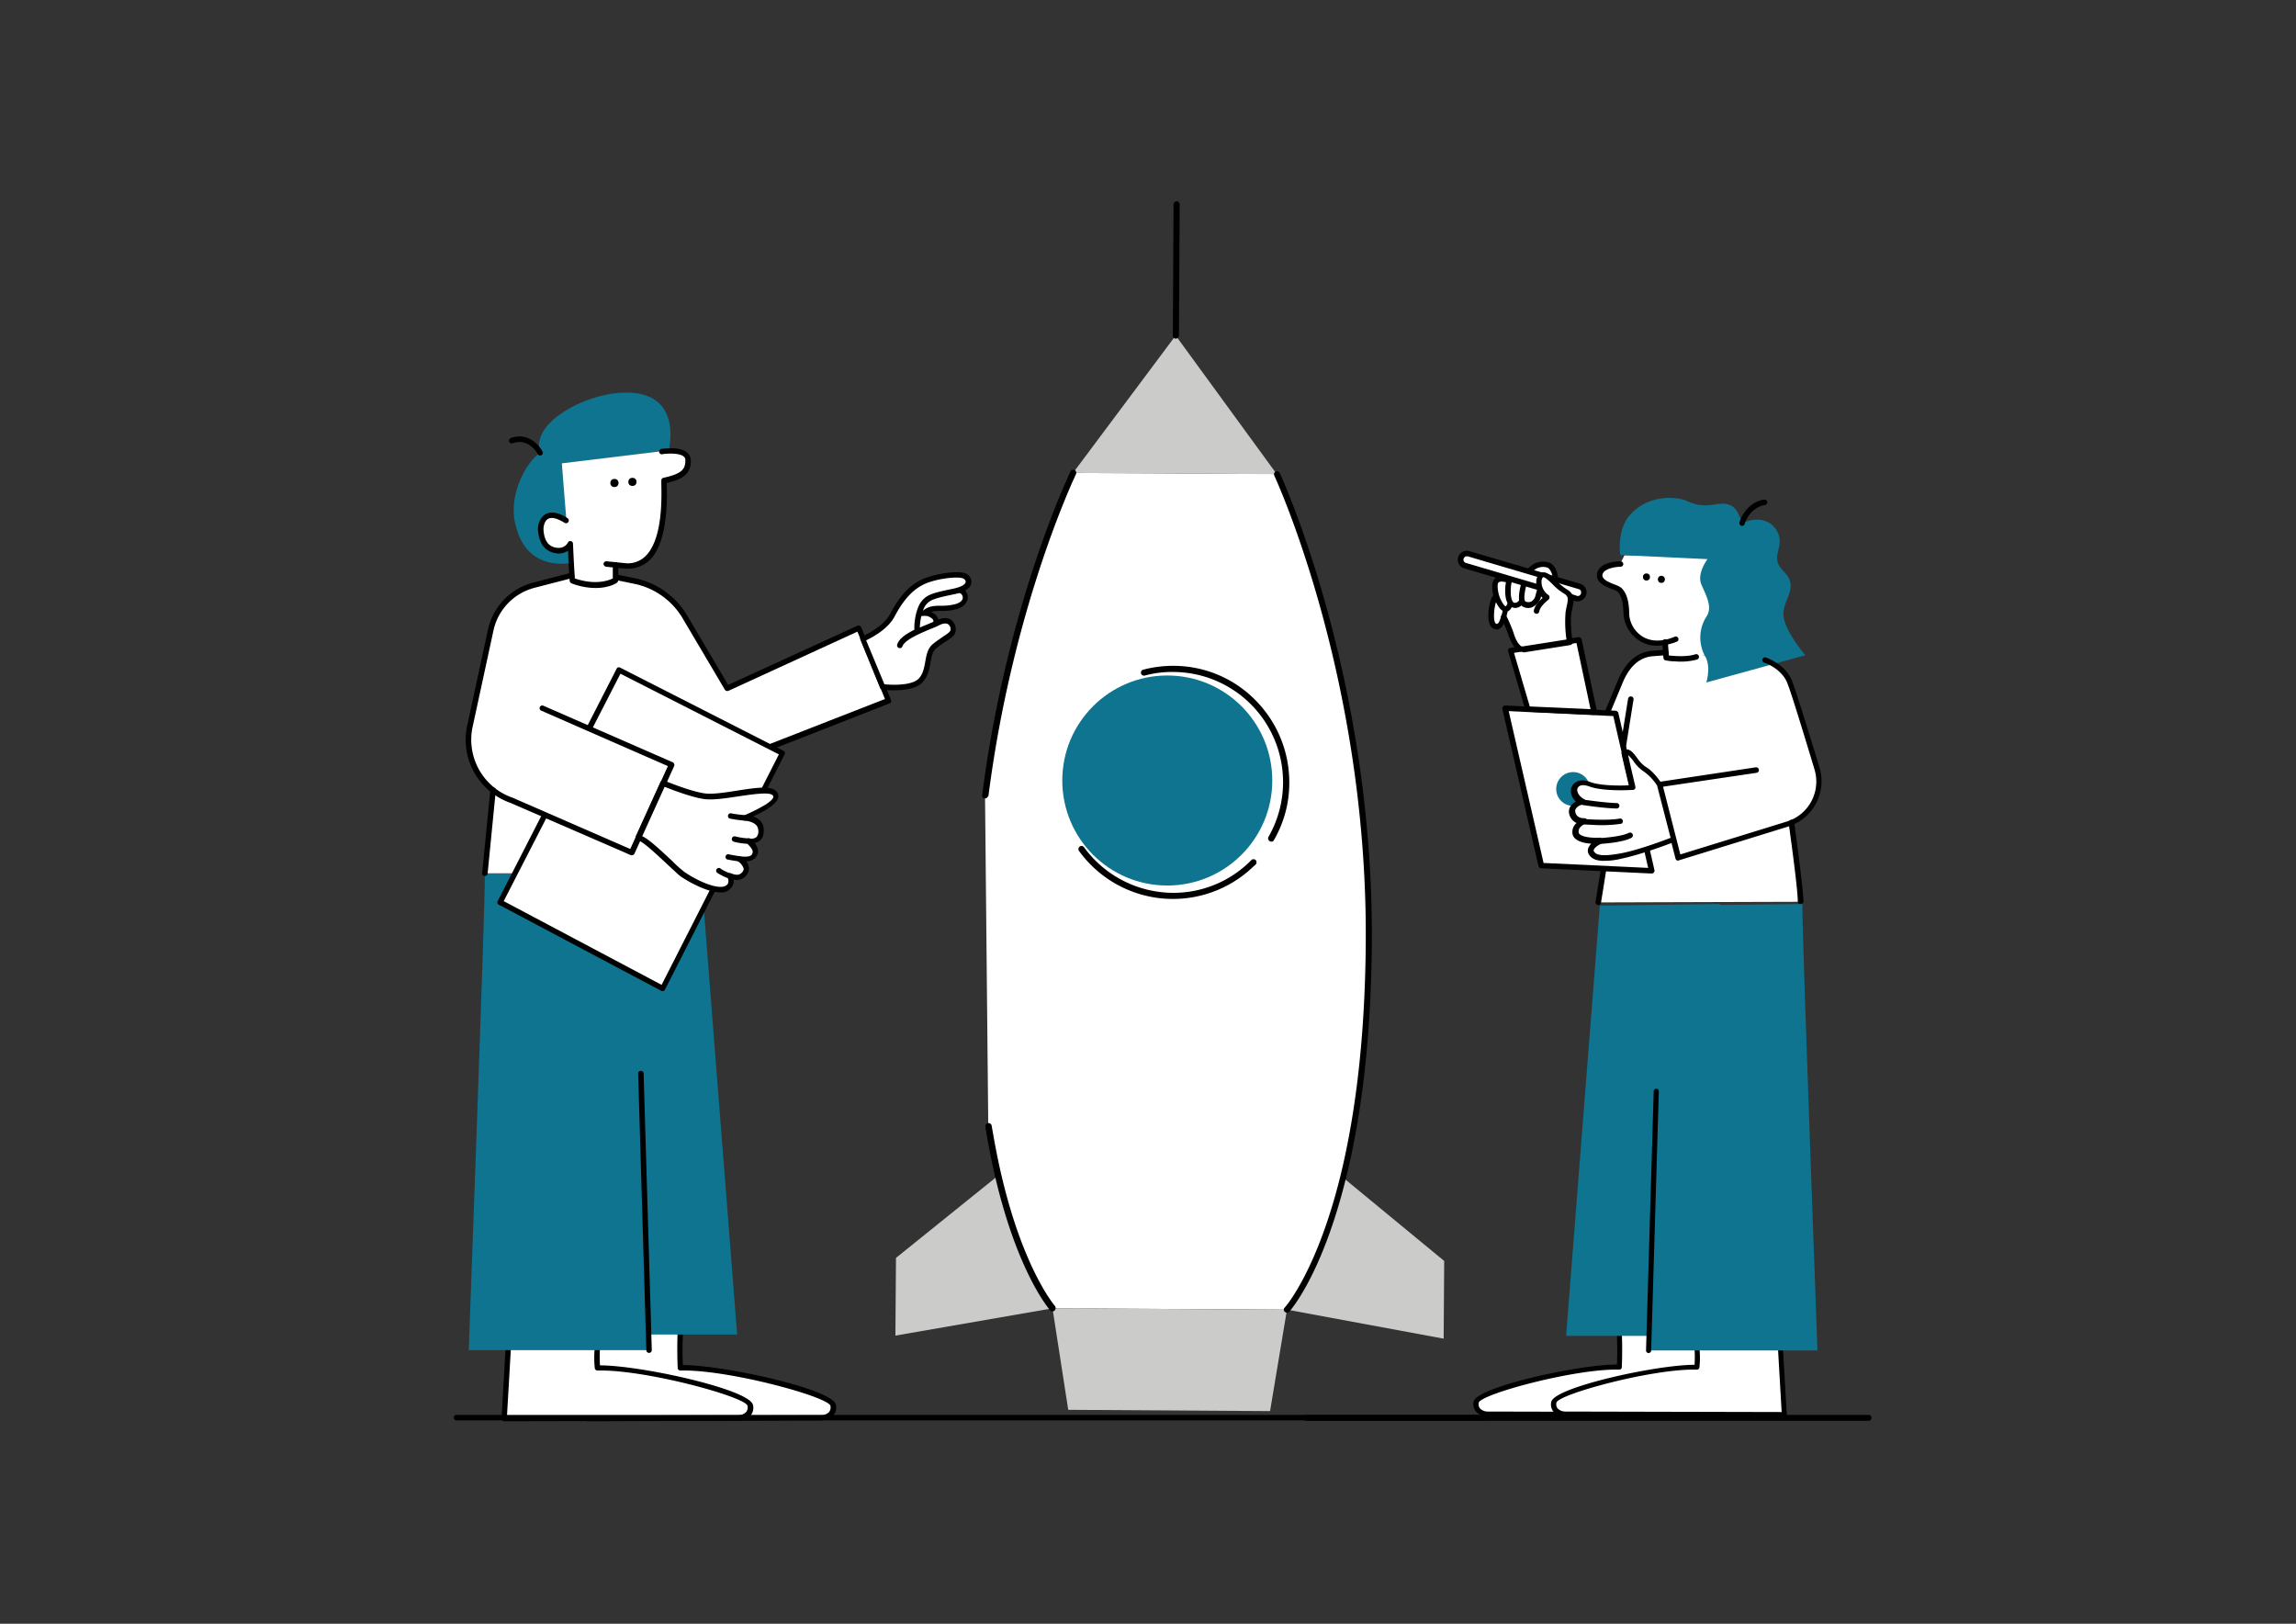 <svg xmlns="http://www.w3.org/2000/svg" viewBox="0 0 841.9 595.3"><rect x="0" y="0" width="841.9" height="595.3" fill="#333333" stroke="none"/><g id="Layer_21" data-name="Layer 21"><path d="M622,240.84c-4.17,1.4-10.93.38-10.93.38l-.43-5.72-.4.08a11.55,11.55,0,0,1-14-10.18c0-3.3-.46-7.13-2.66-9.23-1.15-1.16-7.72-2.07-7.14-5.75s7.68-3.74,7.68-3.74l1.55-3.13,36.91.65-6,35.75Z" fill="#fff"/><path d="M586.08,330.84s6.83-42.92,7.68-48.09l-4.4-21.33L594.1,250c2-4.91,5.58-9.85,11.91-10.35l4.82-.37,36.51,2.83s6.4,2.2,8.74,7.72c1.35,3.27,6.29,19.42,10.1,32a16.31,16.31,0,0,1-9.35,19.79l.3,2.21s3.09,21.37,3.14,26.78Z" fill="#fff"/><path d="M553.31,230l18.51-4.13s-.69-12.95-13-11.72C544.67,215.66,553.31,230,553.31,230Z" fill="#fff"/><path d="M586,331.84h-.1a1.18,1.18,0,0,1-.85-1.14c.13-.7,11.09-69.36,11.94-74.52a1,1,0,1,1,2,.29c-.85,5.17-11.81,73.83-11.94,74.52A1,1,0,0,1,586,331.84Z"/><path d="M549.86,218.2s-1.29-.26-2.18,1.7-1.81,8.63.34,9.63,2.92-2.46,3.27-3.45,1.41-6.44,1.41-6.44S550.77,218,549.86,218.2Z" fill="#fff"/><path d="M548.76,230.77a5.55,5.55,0,0,1-1.08-.26c-3.23-1.55-1.57-9.28-.89-10.95.9-2,2.22-2.4,3-2.36,1.31-.14,2.94,1.24,3.62,1.77a1.07,1.07,0,0,1,.35.92c-.12.6-1.16,5.55-1.51,6.54l-.11.29c-.35,1.09-.95,3.16-2.38,3.79A1.51,1.51,0,0,1,548.76,230.77Zm1-11.57c-.2,0-.61.27-1.05,1.15-.91,2.16-1.37,7.74-.1,8.3.3.12.4.12.5,0,.62-.27,1.1-2,1.33-2.54l.11-.4c.23-.59.87-3.56,1.28-5.74a5.47,5.47,0,0,0-1.66-1A.5.5,0,0,1,549.71,219.2Z"/><path d="M553.42,212.77s-2.85-1.14-4.29-.21-.73,4.77-.3,6.2,2.16,5.2,3.9,4.39S555.86,214.08,553.42,212.77Z" fill="#fff"/><path d="M552.08,224.22a2.5,2.5,0,0,1-.8-.14c-2.06-.9-3.37-4.87-3.47-5s-1.82-5.79.75-7.27c2-1.21,4.9,0,5.2.14h.1c1.17.65,1.8,2.18,1.78,4.59,0,2.6-.91,6.66-2.55,7.48A3.6,3.6,0,0,1,552.08,224.22Zm-1.28-11a2.15,2.15,0,0,0-1.22.25c-.72.36-.44,3.08.17,5,.43,1.32,1.53,3.48,2.32,3.81h.1c.52-.38,1.67-3.53,1.5-6.34,0-1.4-.41-2-.7-2.23A6.53,6.53,0,0,0,550.8,213.24Z"/><path d="M559.62,210.86a6.56,6.56,0,0,0-3.08-2.55c-1.88-.59-3.49,3.94-3.56,7.34s.41,6.33,2.71,6.23,3-2.56,3.38-3.74S559.62,210.86,559.62,210.86Z" fill="#fff"/><path d="M555.45,222.87a3.13,3.13,0,0,1-2-.89c-1.15-1.16-1.65-3.28-1.5-6.38.13-2.89,1.21-6.55,2.87-7.87a2.25,2.25,0,0,1,1.92-.41,7.58,7.58,0,0,1,3.67,3,1,1,0,0,1,.17.5c-.07,1.5-.2,6.4-.66,7.68l-.12.3c-.46,1.28-1.48,3.93-4.19,4.1Zm.83-13.47a.27.27,0,0,0-.2.09c-.94.76-2,3.71-2.1,6.31-.17,3.49.58,4.63.87,4.94a.63.63,0,0,0,.69.24c1.3,0,1.86-1.42,2.43-2.79l.11-.3a51.67,51.67,0,0,0,.52-6.58,3.63,3.63,0,0,0-2.32-1.91Z"/><path d="M566.14,210.57s-1.33,4.84-2.17,7.8-3,4-5,3.17-.81-6,.47-9.89,5-5.67,8.22-4.51c1.28.46,2.78,2.73,2.46,5.12" fill="#fff"/><path d="M560.15,222.9a4.19,4.19,0,0,1-1.48-.37c-3-1.15-1.35-7.48-.08-11.12a8.29,8.29,0,0,1,4.13-4.81,7.06,7.06,0,0,1,5.33-.35c1.77.59,3.44,3.37,3.2,6.26a1,1,0,0,1-2-.29c.2-2-1.11-3.86-1.8-4.1a5.13,5.13,0,0,0-3.82.22,6.45,6.45,0,0,0-3.17,3.66c-1.75,5.22-1.8,8.32-1,8.56a2.76,2.76,0,0,0,2,0,3.51,3.51,0,0,0,1.62-2.43c.84-3,2.17-7.81,2.17-7.81l2,.5s-1.33,4.84-2.17,7.8a5.26,5.26,0,0,1-2.68,3.68A3.62,3.62,0,0,1,560.15,222.9Z"/><path d="M577.84,219.33,537.26,207.4a2.27,2.27,0,0,1-1.57-2.78h0a2.25,2.25,0,0,1,2.77-1.57L579.05,215a2.28,2.28,0,0,1,1.57,2.78h0A2.21,2.21,0,0,1,577.84,219.33Z" fill="#fff"/><path d="M578.29,220.45a2,2,0,0,1-.8-.14h0l-40.58-11.93a3.27,3.27,0,0,1-2.21-4.11,3,3,0,0,1,1.59-1.92,3.1,3.1,0,0,1,2.52-.29L579.39,214a3.27,3.27,0,0,1,2.21,4.1A3.31,3.31,0,0,1,578.29,220.45Zm-.21-2a1.8,1.8,0,0,0,1-.05,1.57,1.57,0,0,0,.64-.77,1.75,1.75,0,0,0-.05-1c-.09-.3-.48-.52-.77-.64L538.32,204a1.75,1.75,0,0,0-1,.06,1.47,1.47,0,0,0-.63.77,1.2,1.2,0,0,0,.82,1.54l40.58,12Z"/><polygon points="605.64 319.25 565.19 317.34 551.91 259.55 592.36 261.46 605.64 319.25" fill="#fff"/><path d="M605.6,320.25l-40.46-1.91a1.2,1.2,0,0,1-1-.75L550.89,259.9a1,1,0,0,1,.24-.89,1.21,1.21,0,0,1,.82-.36l40.45,1.91a1.21,1.21,0,0,1,1,.75L606.66,319a1,1,0,0,1-.24.89A1.21,1.21,0,0,1,605.6,320.25ZM566,316.38l38.35,1.81-12.78-55.66-38.36-1.82Z"/><circle cx="603.74" cy="211.54" r="1.3" transform="translate(363.88 804.6) rotate(-87.29)"/><circle cx="609.2" cy="212.4" r="1.3" transform="translate(368.23 810.88) rotate(-87.29)"/><path d="M614.38,242.48a18.19,18.19,0,0,1-3.58-.37c-.5,0-.78-.44-.86-.94l-.43-5.73a1,1,0,0,1,1-1.05,1,1,0,0,1,1.06,1l.37,4.92c1.89.19,6.57.61,9.73-.44a1,1,0,0,1,.61,1.93A22.9,22.9,0,0,1,614.38,242.48Z"/><path d="M594.11,203.48l32,1.51s-4,5.22-2.24,9.31,4.11,8.2,1.95,11.6a14.23,14.23,0,0,0-.41,15c2,3.8.26,9.32.26,9.32l36.31-10s-8.73-10.13-8-15.9,5.54-9.34,0-14.91.91-8.57-2.4-14.73c-2.31-4.22-7.56-5.37-12.79-2.81-1.59-4.48-2.71-8.14-9.58-7-3.63.63-6.64.69-10.36-1.09s-13.89-2.66-20.73,4.52C592.66,193.8,594.11,203.48,594.11,203.48Z" fill="#0E7490"/><path d="M638.76,192.78h-.2a1.1,1.1,0,0,1-.74-1.24c.11-.29,2-7.11,9-8.38A1,1,0,0,1,648,184a1,1,0,0,1-.86,1.16c-5.75,1-7.43,6.85-7.44,7C639.67,192.52,639.16,192.8,638.76,192.78Z"/><path d="M607,236.72a11.61,11.61,0,0,1-6.11-2,12.66,12.66,0,0,1-5.57-9.37c-.07-2.71-.28-6.62-2.3-8.52a6.52,6.52,0,0,0-1.76-.78c-2.46-1-6.2-2.4-5.64-5.78.81-4.36,7.83-4.53,8.63-4.49a1.15,1.15,0,0,1,1,1,1.07,1.07,0,0,1-1,1c-1.6,0-6.23.61-6.64,2.89-.28,1.59,1.78,2.59,4.43,3.62a10.23,10.23,0,0,1,2.45,1.21c2.59,2.43,2.89,6.65,2.93,10a10.5,10.5,0,0,0,4.64,7.73c3.11,2.05,7.31,2.15,11.9.26a1,1,0,1,1,.71,1.84A19.93,19.93,0,0,1,607,236.72Z"/><path d="M615.23,315.5c-.2,0-.3,0-.39-.11a1,1,0,0,1-.47-.63l-6.84-26.85a1.05,1.05,0,0,1,.14-.8,1.28,1.28,0,0,1,.72-.46l35.39-5.33a1,1,0,0,1,1.16.85,1,1,0,0,1-.85,1.16l-34.28,5.09,6.33,24.82,39.11-12.06a15.34,15.34,0,0,0,10.12-19c-5.54-18.39-9-29.46-10.1-32-2.07-5-8.07-7.19-8.17-7.19a1,1,0,1,1,.59-1.87c.29.11,6.89,2.42,9.32,8.25,1.35,3.26,6.29,19.31,10.19,32.11A17.38,17.38,0,0,1,655.77,303l-40.13,12.41A.73.73,0,0,1,615.23,315.5Z"/><circle cx="576.83" cy="289.26" r="6.2" fill="#0E7490"/><path d="M608.44,287.65s-2.51-4-5.44-5.66-5-7.65-7.23-5.85c.81,4,2.91,12.65,2.91,12.65s-10.35.71-15.57-1.14-5.79,1.83-5.79,1.83-.53,2.78,3.18,4.76c-2.21.09-4.1,1.91-4,3.41s1.13,3.66,4.34,3.61c-2.77,1.47-3,2.76-3.09,3.86-.19,4,9.26,3.24,9.26,3.24s-4.7,2-3.51,4.34c1.28,2.57,5.5,2.26,11.05,1.23,7.58-1.45,19.11-6,19.11-6Z" fill="#fff"/><path d="M587.5,315.59c-2.3-.11-4.07-.79-5-2.54a2.81,2.81,0,0,1-.09-2.2,5.25,5.25,0,0,1,1.07-1.55c-2.1-.1-4.58-.62-5.92-1.89a3,3,0,0,1-1-2.45,4.2,4.2,0,0,1,1.55-3.23,4.76,4.76,0,0,1-2.81-4,3.55,3.55,0,0,1,1-2.66,6.26,6.26,0,0,1,1.56-1.22,5,5,0,0,1-1.79-4.59,3.84,3.84,0,0,1,1.82-2.52c1.34-.84,3.15-.85,5.31,0,3.94,1.39,11.15,1.33,14.06,1.17-.58-2.53-2-8.41-2.66-11.54a1,1,0,0,1,.35-1,2.43,2.43,0,0,1,1.73-.62c1.4.17,2.43,1.52,3.66,3.18a12.38,12.38,0,0,0,3,3.14c3.12,1.75,5.73,5.88,5.82,6a.36.36,0,0,1,.09.3l5.15,20.17a1.07,1.07,0,0,1-.55,1.17c-.51.18-11.73,4.55-19.31,6.09A25.33,25.33,0,0,1,587.5,315.59Zm-.51-8.33a1.21,1.21,0,0,1,1,.75,1.09,1.09,0,0,1-.56,1.17c-1,.45-2.67,1.38-3,2.36a.48.48,0,0,0,.07.61c1,2,5.63,1.46,10,.67,6.26-1.21,15.33-4.58,18.08-5.65L607.62,288a18.41,18.41,0,0,0-5-5.24A13.47,13.47,0,0,1,599,279.1a15.83,15.83,0,0,0-2-2.3c.9,4.25,2.66,11.54,2.66,11.64a1.07,1.07,0,0,1-.14.79,1,1,0,0,1-.72.37c-.4,0-10.65.7-16-1.26-1.57-.57-2.87-.63-3.6-.17a1.76,1.76,0,0,0-.85,1.16c0,.1-.3,2.09,2.63,3.73a1.14,1.14,0,0,1,.54,1.13,1.06,1.06,0,0,1-.93.76,3.78,3.78,0,0,0-2.46,1.18,1.77,1.77,0,0,0-.56,1.18c.07.6.37,2.72,3.38,2.66a1,1,0,0,1,1,.75,1.2,1.2,0,0,1-.55,1.17c-2.46,1.29-2.51,2.18-2.55,3a1.13,1.13,0,0,0,.36.92c1.34,1.27,5.54,1.47,7.85,1.27C586.89,307.25,587,307.26,587,307.26Z"/><path d="M591.41,296.36c-4.79-.23-10.95-1.22-11.15-1.23a1.18,1.18,0,0,1-.85-1.14,1,1,0,0,1,1.14-.85c.1,0,7.56,1.16,12.25,1.28a1,1,0,0,1,1,1.05,1,1,0,0,1-1,.95Z"/><path d="M583.62,302.39l-2.9-.13a1,1,0,0,1,.1-2c.09,0,8.67.71,13.22-.18a1,1,0,0,1,.41,1.93A49.43,49.43,0,0,1,583.62,302.39Z"/><path d="M586.9,309.26a1.07,1.07,0,0,1-1-.95,1,1,0,0,1,.95-1.06c.1,0,7.53-.44,10.4-1.91a1,1,0,0,1,.92,1.85c-3.29,1.75-10.92,2.19-11.22,2.17A.09.09,0,0,0,586.9,309.26Z"/><path d="M589.32,262.32a.42.42,0,0,1-.3-.11,1,1,0,0,1-.53-1.33l4.74-11.39c2.82-6.77,7.1-10.48,12.73-10.91l4.82-.37a1,1,0,0,1,1.06.95,1,1,0,0,1-1,1.05l-4.83.38c-4.72.37-8.48,3.6-11,9.69l-4.74,11.39A1,1,0,0,1,589.32,262.32Z"/><polygon points="584.47 261.09 578.81 234.69 553.9 238.62 560.2 259.94 584.47 261.09" fill="#fff"/><path d="M584.42,262.09l-24.27-1.15a1,1,0,0,1-.86-.74L553,238.78a.77.77,0,0,1,.14-.8c.11-.29.42-.38.72-.47l24.92-3.92a1.09,1.09,0,0,1,1.16.75l5.65,26.5a1,1,0,0,1-.24.89A1.1,1.1,0,0,1,584.42,262.09ZM560.94,259,583.22,260l-5.16-24.27-22.9,3.62Z"/><path d="M551.38,226.19a45.45,45.45,0,0,1,2.62,6c.51,1.92,2.22,6,4.44,5.71s17-2.7,17-2.7-1.07-6.85-.38-10.83,1.88-6-1.33-7.87-6.4-6.61-8.33-5.9-1.81,6.32,1.71,8.29c-2.4,1.89-3.58,3.54-3.84,4.93" fill="#fff"/><path d="M558,238.91c-3.2-.15-4.91-6.24-5-6.44a50.93,50.93,0,0,0-2.53-5.83,1,1,0,1,1,1.85-.91A58.2,58.2,0,0,1,555,232c.68,2.54,2.26,5.12,3.26,5l16.14-2.54a43.51,43.51,0,0,1-.32-10.12c.14-.8.27-1.49.4-2.09.63-2.77.67-3.67-1.18-4.76a19.44,19.44,0,0,1-4-3.29c-1.14-1.15-3-2.84-3.48-2.57-.2.1-.53.58-.57,1.48a5.8,5.8,0,0,0,2.47,5,.89.89,0,0,1,.46.82,1.23,1.23,0,0,1-.34.89c-2.6,2.08-3.27,3.45-3.41,4.34a1,1,0,0,1-2-.29q.4-2.24,3.22-4.65a7.5,7.5,0,0,1-2.32-6,3.56,3.56,0,0,1,1.86-3.22c1.73-.72,3.56,1,5.66,3a18.2,18.2,0,0,0,3.57,3c3.21,1.85,2.71,4.13,2.18,6.81-.13.59-.26,1.29-.4,2-.57,3.78.41,10.43.41,10.53a1,1,0,0,1-.86,1.16l-17.05,2.7A2.76,2.76,0,0,0,558,238.91Z"/><path d="M660.22,331.55a1,1,0,0,1-1-.95c0-5.31-3.35-28.59-3.34-28.89a1,1,0,1,1,2-.3c.15,1,3.28,23.68,3.43,29.09a1.19,1.19,0,0,1-1.16,1.05Z"/><path d="M593.46,484a172.24,172.24,0,0,1,.19,17.32c-15.08-.37-51.61,8.62-52.45,12.83s4.12,4.31,4.12,4.31l80.45.19-1.5-35.4Z" fill="#fff"/><path d="M625.77,519.56l-80.36-.28c-.09,0-2.9-.1-4.3-1.88a4.18,4.18,0,0,1-.75-3.56c1.12-5.34,38.49-13.58,52.54-13.58.37-6.55-.28-16.2-.28-16.29a1,1,0,0,1,.28-.66.82.82,0,0,1,.65-.28l30.72-.75h0a1,1,0,0,1,.94.94l1.5,35.4a1,1,0,0,1-.29.66.85.85,0,0,1-.65.28Zm-31.28-34.75a150.48,150.48,0,0,1,.19,16.48.93.93,0,0,1-.94.85c-15.92-.47-50.48,8.89-51.51,12.08a2.79,2.79,0,0,0,.37,2.06,4,4,0,0,0,2.81,1.22l79.42.18-1.4-33.52Z"/><path d="M621.93,493.33s.65,1.31.19,8c-15.08-.37-51.61,8.62-52.45,12.83s4.12,4.31,4.12,4.31l80.45.19-1.5-26Z" fill="#fff"/><path d="M654.24,519.56l-80.36-.19c-.09,0-2.9-.09-4.3-1.87a4.2,4.2,0,0,1-.75-3.56c1.12-5.34,38.49-13.58,52.54-13.58.28-5.25-.19-6.56-.19-6.56a.85.85,0,0,1,0-.94.73.73,0,0,1,.75-.46l30.81-.66h0a.93.93,0,0,1,.94.84l1.5,26a1,1,0,0,1-.29.66.85.85,0,0,1-.65.28Zm-31.09-25.38a34.12,34.12,0,0,1,0,7.11.93.93,0,0,1-.94.85c-15.92-.47-50.48,8.89-51.51,12.08a2.74,2.74,0,0,0,.38,2.06,3.92,3.92,0,0,0,2.8,1.22l79.42.18-1.4-24.16Z"/><path d="M636.26,489.77h-62L586.62,332l44-.56C630.64,346.58,636.26,489.68,636.26,489.77Z" fill="#0E7490"/><path d="M666.41,495.11h-62L609.29,332l51.6-.56C660.89,347.05,666.51,495.11,666.41,495.11Z" fill="#0E7490"/><line x1="607.32" y1="400.15" x2="604.51" y2="495.11" fill="none"/><path d="M604.51,496.05a.94.94,0,0,1-.94-.94l2.81-95a.94.94,0,0,1,.94-.94.89.89,0,0,1,.94.94l-2.81,95a.94.94,0,0,1-.94.94Z"/><path d="M685.06,520.9H479a1.08,1.08,0,0,1,0-2.16H685.17a1,1,0,0,1,1.08,1.08A1.11,1.11,0,0,1,685.06,520.9Z"/><path d="M216.9,482.27l-1.6,37.8,85.9-.2s5.3-.1,4.4-4.6-39.9-14.1-56-13.7a181.6,181.6,0,0,1,.2-18.5Z" fill="#fff"/><path d="M215.3,521.07a.91.91,0,0,1-.7-.3,1.08,1.08,0,0,1-.3-.7l1.6-37.8a1.08,1.08,0,0,1,1-1h0l32.8.8a.91.91,0,0,1,.7.3,1.08,1.08,0,0,1,.3.7c0,.1-.7,10.4-.3,17.4,15,0,54.9,8.8,56.1,14.5a4.47,4.47,0,0,1-.8,3.8c-1.5,1.9-4.5,2-4.6,2l-85.8.3Zm2.5-37.8-1.5,35.8,84.8-.2a4.18,4.18,0,0,0,3-1.3,2.93,2.93,0,0,0,.4-2.2c-1.1-3.4-38-13.4-55-12.9a1,1,0,0,1-1-.9,160.34,160.34,0,0,1,.2-17.6Z"/><path d="M186.5,492.27l-1.6,27.8,85.9-.2s5.3-.1,4.4-4.6-39.9-14.1-56-13.7c-.5-7.1.2-8.5.2-8.5Z" fill="#fff"/><path d="M184.9,521.07a.91.91,0,0,1-.7-.3,1.08,1.08,0,0,1-.3-.7l1.6-27.8a1,1,0,0,1,1-.9h0l32.9.7a.79.79,0,0,1,.8.5.91.91,0,0,1,0,1s-.5,1.4-.2,7c15,0,54.9,8.8,56.1,14.5a4.47,4.47,0,0,1-.8,3.8c-1.5,1.9-4.5,2-4.6,2l-85.8.2Zm2.5-27.8-1.5,25.8,84.8-.2a4.18,4.18,0,0,0,3-1.3,2.93,2.93,0,0,0,.4-2.2c-1.1-3.4-38-13.4-55-12.9a1,1,0,0,1-1-.9,35.88,35.88,0,0,1,0-7.6Z"/><path d="M210.1,320.17l47,.6,13.2,168.5H204.1C204.1,489.17,210.1,336.37,210.1,320.17Z" fill="#0E7490"/><path d="M177.8,320.17l55.1.6L238.1,495H171.9C171.8,495,177.8,336.87,177.8,320.17Z" fill="#0E7490"/><path d="M350.9,216.27c2.8-.2,5,4.4,0,6.1s-9.1-.4-12,2.6l-4.1.4.4-4.9,6.1-4.5Z" fill="#fff"/><path d="M334.8,226.27a.91.91,0,0,1-.7-.3,1.14,1.14,0,0,1-.3-.8l.4-4.9a.84.84,0,0,1,.4-.7l6.1-4.5a1.42,1.42,0,0,1,.6-.2l9.6.3a4,4,0,0,1,3.9,3.1c.3,1.6-.4,3.8-3.6,4.9a17.9,17.9,0,0,1-6.2.8c-2.3,0-4.1.1-5.4,1.5a.86.86,0,0,1-.6.3l-4.1.4C334.9,226.27,334.9,226.27,334.8,226.27Zm1.4-5.4-.3,3.3,2.6-.3c1.9-1.7,4.2-1.8,6.6-1.8a18.69,18.69,0,0,0,5.6-.7c1.7-.6,2.5-1.5,2.3-2.6a1.83,1.83,0,0,0-1.9-1.5H351l-9.3-.3Z"/><path d="M333.6,225.57s5.5-1.5,7.5-.4c2.3,1.2,2.6,2.1,1.7,5.7l-6.9,4.9L332,230Z" fill="#fff"/><path d="M335.8,236.77h-.2a1,1,0,0,1-.7-.4l-3.9-5.8a1,1,0,0,1-.1-.9l1.6-4.4a1.06,1.06,0,0,1,.7-.6c1-.3,6-1.5,8.3-.3,3,1.6,3.1,3.2,2.1,6.8a2.09,2.09,0,0,1-.4.6l-6.9,4.9A4.33,4.33,0,0,1,335.8,236.77Zm-2.7-6.9,3,4.5,5.8-4.1c.8-3.1.4-3.3-1.3-4.2-1-.6-4.1-.1-6.3.4Z"/><path d="M282.3,273.77l43.4-17-10.9-26.6-48.2,22.1-15.5-26.2a28.17,28.17,0,0,0-18.5-13.2l-6.8-1.4-16.7-.3-15.6,4.3s-10.7,4.5-12.6,12.8-8.6,37.7-8.6,37.7-2.9,10,3.7,18.6c1.6,2,4.8,5.1,4.8,5.1l-3,30.5h79.4l-1.2-37.8Z" fill="#fff"/><path d="M282.3,274.77a.87.87,0,0,1-.9-.6,1,1,0,0,1,.6-1.3l42.5-16.6-10.1-24.7-47.3,21.7a1.09,1.09,0,0,1-1.3-.4l-15.5-26.2A26.89,26.89,0,0,0,232.4,214l-6.8-1.4a1,1,0,1,1,.4-2l6.8,1.4a29,29,0,0,1,19.2,13.7l15,25.4,47.4-21.7a1.1,1.1,0,0,1,.8,0,.9.9,0,0,1,.6.6l10.9,26.6a1.1,1.1,0,0,1,0,.8,1,1,0,0,1-.6.5l-43.4,17A.76.76,0,0,0,282.3,274.77Z"/><polygon points="286.8 276.07 226.9 245.57 183.3 330.77 243 362.37 286.8 276.07" fill="#fff"/><path d="M243,363.37a.9.9,0,0,1-.5-.1l-59.6-31.6a.92.92,0,0,1-.4-1.3l43.6-85.2a.92.92,0,0,1,1.3-.4l59.9,30.5a.92.92,0,0,1,.4,1.3l-43.9,86.3a1,1,0,0,1-.6.5Zm-58.3-33,57.9,30.7,43-84.5L227.5,247Z"/><polygon points="198.7 259.57 246.3 280.37 231.6 312.57 188.9 293.97 198.7 259.57" fill="#fff"/><path d="M245.2,165.17s6.4-24.4-20.5-20.9c-13.7,2-30,11.8-26.6,21.7-4.3,2.6-12,14.6-9.1,26.4,2.8,11.6,10.6,15.3,20.5,14.1-.2-4-3.6-36.6-3.6-36.6Z" fill="#0E7490"/><path d="M225.8,207.07v5.7s-5.6,3.8-15.8.1c-.3-3.3-.7-13.5-.7-13.5a4.75,4.75,0,0,1-5.5,2.4c-4.1-.8-5.1-4.3-5.4-7.3s1.8-8.5,9.3-3.6l-1.7-21,37.1-4.5s9.2-1.4,9.4,3.2-2.7,6.1-8.8,7.5c-.1,2.8,2.4,32.6-14.4,31.4Z" fill="#fff"/><circle cx="225.3" cy="177.07" r="1.5"/><circle cx="231.9" cy="176.67" r="1.5"/><path d="M218.4,215.57a24.59,24.59,0,0,1-8.8-1.7,1.11,1.11,0,0,1-.7-.9c-.2-2.3-.5-7.9-.6-11.1a6,6,0,0,1-4.8.9c-3.7-.7-5.8-3.5-6.2-8.2a6.54,6.54,0,0,1,2.6-6c2.1-1.2,4.8-.8,8.2,1.4a1,1,0,0,1-1.1,1.7c-2.7-1.7-4.8-2.2-6.1-1.4s-1.7,2.9-1.6,4.1c.3,3.9,1.8,5.9,4.5,6.4,3.3.6,4.4-1.8,4.4-1.8a1,1,0,0,1,1.1-.6,1,1,0,0,1,.8.9c0,.1.4,9.1.7,12.8,7.7,2.6,12.4.7,13.9,0v-5a1,1,0,0,1,2,0v5.7a1.23,1.23,0,0,1-.4.8C226.1,213.77,223.4,215.57,218.4,215.57Z"/><path d="M230.1,208.47H229l-6.8-.7a1.17,1.17,0,0,1-.9-1.1,1.09,1.09,0,0,1,1.1-.9l6.8.7a9.23,9.23,0,0,0,7.4-2.5c6.4-6.1,6-21.3,5.9-26.3v-1.6a1,1,0,0,1,.8-.9c6.3-1.4,8.1-2.9,8-6.5a1.49,1.49,0,0,0-.6-1.3c-1.7-1.4-6-1.1-7.6-.9a1,1,0,1,1-.3-1.9c.7-.1,6.5-.9,9.1,1.3a3.82,3.82,0,0,1,1.4,2.8c.2,5.6-3.8,7.2-8.8,8.4v.7c.1,5.2.5,21.2-6.5,27.8A11.66,11.66,0,0,1,230.1,208.47Z"/><path d="M198.1,167a1.05,1.05,0,0,1-.9-.5c-.1-.3-3.4-6.1-9.2-4a1,1,0,1,1-.7-1.9c5.9-2.2,10.2,2.2,11.6,4.9a1,1,0,0,1-.4,1.4C198.4,166.87,198.3,167,198.1,167Z"/><path d="M231.6,313.57a.6.6,0,0,1-.4-.1l-44-19.1a24.55,24.55,0,0,1-15.9-28.3l7.6-35.1a22.81,22.81,0,0,1,16.7-17.4l13.9-3.6a1,1,0,0,1,.5,1.9l-13.9,3.6a20.74,20.74,0,0,0-15.2,15.9l-7.6,35.1a22.49,22.49,0,0,0,14.7,26l43.1,18.8,13.8-30.4-46.6-20.4a1,1,0,0,1,.8-1.8l47.6,20.8a1,1,0,0,1,.5.6,1.1,1.1,0,0,1,0,.8l-14.6,32.2A1.23,1.23,0,0,1,231.6,313.57Z"/><path d="M243.2,287.17s9.4,4,15.2,4.8c6.9,1,23.5-4.4,25.8-.9,1.3,2-1.7,3.8-3.2,4.9a78.51,78.51,0,0,1-7.8,3.9s5.5.3,5.9,4.1c.1,1.5.1,5-4.5,4.4,1.8,2,3.2,3.4,2,5.4s-5.7,1-5.7,1,4.1,2.8,2.3,5.3c-1.2,1.6-2.6,2.3-5.6,1.1.9,1.8.5,3.2-.2,3.9-3.3,3.7-14.2-2.3-17.4-4.7-2.6-2-13.2-13.2-15.9-13.2Z" fill="#fff"/><path d="M264.2,327.17c-5.4,0-13.2-4.8-14.8-6-.8-.6-2.3-2.1-4.3-3.9-3.1-2.9-9.6-9.1-11.1-9.1a.89.89,0,0,1-.8-.5,1.15,1.15,0,0,1-.1-1l9.1-20a1,1,0,0,1,1.3-.5c.1,0,9.3,3.9,14.9,4.7,2.8.4,7.4-.3,11.8-1,7-1.1,13-2,14.7.5s-1.4,4.8-3.1,5.9l-.4.3a40.55,40.55,0,0,1-5.2,2.7c1.7.7,3.6,1.9,3.8,4.4.2,2-.2,3.5-1.3,4.4a4.21,4.21,0,0,1-2,1c1.1,1.5,1.8,3,.7,4.9a4.52,4.52,0,0,1-3.8,1.8,5.12,5.12,0,0,1,1,2.1,3.5,3.5,0,0,1-.6,2.6,4.57,4.57,0,0,1-5,2,3.6,3.6,0,0,1-.9,3A4.37,4.37,0,0,1,264.2,327.17Zm-28.7-20.6c2.4,1.1,6.2,4.6,11.1,9.2a44,44,0,0,0,4.1,3.7c3.6,2.7,13.4,7.7,16,4.8.2-.2.8-1.1,0-2.8a1,1,0,0,1,1.3-1.3c2.8,1.1,3.6.3,4.4-.7a1.93,1.93,0,0,0,.3-1,5.1,5.1,0,0,0-2.3-2.8,1.15,1.15,0,0,1-.4-1.2,1.08,1.08,0,0,1,1.1-.6c1.5.3,4,.4,4.6-.6.7-1.2.2-2-1.6-3.9l-.3-.4a.91.91,0,0,1-.1-1.1.88.88,0,0,1,1-.5,3.08,3.08,0,0,0,2.7-.5,3.29,3.29,0,0,0,.6-2.8c-.3-2.9-4.9-3.2-4.9-3.2a1,1,0,0,1-.9-.8,1,1,0,0,1,.6-1.1,67.3,67.3,0,0,0,7.6-3.8l.5-.3c2-1.4,3.1-2.4,2.5-3.2-1-1.5-7.8-.4-12.7.3-4.6.7-9.3,1.4-12.4,1-4.9-.7-12-3.5-14.6-4.5Z"/><path d="M274.6,308.37a23,23,0,0,1-5.3-.8" fill="#fff"/><path d="M274.6,309.37h0a24.12,24.12,0,0,1-5.6-.8,1,1,0,0,1,.7-1.9,23.57,23.57,0,0,0,5,.7,1,1,0,0,1,1,1A1.16,1.16,0,0,1,274.6,309.37Z"/><path d="M270.9,314.77s-2.9-.4-4.1-.7" fill="#fff"/><path d="M270.9,315.77h-.1c-.1,0-3-.4-4.2-.7a1,1,0,0,1,.5-1.9c1.1.3,3.9.7,3.9.7a1.17,1.17,0,0,1,.9,1.1A1,1,0,0,1,270.9,315.77Z"/><path d="M267.6,321.17a26.35,26.35,0,0,1-3.9-1.9" fill="#fff"/><path d="M267.6,322.17a.6.6,0,0,1-.4-.1A20.59,20.59,0,0,1,263,320a1,1,0,1,1,1.4-1.4,20.82,20.82,0,0,0,3.6,1.7,1,1,0,0,1,.6,1.3A1.79,1.79,0,0,1,267.6,322.17Z"/><path d="M273.2,299.87a43.35,43.35,0,0,1-5.5-.8" fill="#fff"/><path d="M273.2,300.87h0a40.49,40.49,0,0,1-5.7-.8,1,1,0,0,1,.5-1.9c1.8.4,5.3.7,5.3.7a.9.9,0,0,1,.9,1.1A1.06,1.06,0,0,1,273.2,300.87Z"/><path d="M330,236.67c1.2-3.6,9.4-6.2,13.8-8.4s6,.8,5.7,2.9c-.4,1.9-3.7,2.9-6.8,5.7s-1.4,8.8-5,12.6-14,2.4-14,2.4l-7.2-17.6s7.9-3.1,10.9-8.6,6.3-9.9,11.1-12.2c4.1-1.9,12-3.1,14.9-2.3,2.1.6,4,4.2-3.2,5.7s-9.5,2-11.4,4.4-2.7,7.9-2.3,10.3" fill="#fff"/><path d="M327.9,253.07a21.54,21.54,0,0,1-4.4-.3.87.87,0,0,1-.8-.6l-7.2-17.6a1.1,1.1,0,0,1,0-.8,1,1,0,0,1,.6-.5c.1,0,7.6-3.1,10.3-8.2,3.5-6.6,7.1-10.5,11.6-12.6,4.3-2,12.4-3.3,15.6-2.4a3.44,3.44,0,0,1,2.6,3.3c0,1.2-.8,3.3-5.9,4.4-7.2,1.5-9.2,2-10.8,4-1.3,1.7-2.2,5.7-2.2,8.3.9-.4,1.8-.8,2.6-1.1,1.2-.5,2.4-1,3.4-1.5,2.9-1.4,4.7-.8,5.6-.1a4.48,4.48,0,0,1,1.5,4.1c-.3,1.6-1.8,2.6-3.7,3.8a33.12,33.12,0,0,0-3.5,2.5c-1.3,1.1-1.6,3-2,5.1-.4,2.4-.9,5.2-3,7.3C336.1,252.57,331.4,253.07,327.9,253.07Zm-3.6-2.2c3.1.3,10.1.5,12.6-2.1,1.6-1.7,2-4.1,2.4-6.3s.8-4.7,2.7-6.3c1.3-1.1,2.6-1.9,3.7-2.7,1.4-.9,2.6-1.7,2.8-2.4a2.14,2.14,0,0,0-.7-2.1c-.7-.6-2-.5-3.5.3-1,.5-2.2,1-3.5,1.5-3.8,1.6-9.1,3.9-9.9,6.2a1,1,0,0,1-1.9-.7c.7-2.2,3.3-3.9,6.3-5.4-.2-2.9.7-8.1,2.6-10.4,2.1-2.7,4.8-3.2,11.9-4.7,3.1-.7,4.3-1.7,4.3-2.5,0-.6-.6-1.1-1.2-1.3-2.5-.7-10.1.3-14.2,2.3s-7.4,5.6-10.7,11.8c-2.5,4.7-8.2,7.6-10.4,8.7Z"/><line x1="180.8" y1="289.67" x2="177.8" y2="320.17" fill="none"/><path d="M177.8,321.17h0c-.6-.1-1.1-.5-1-1.1l3-30.5a1,1,0,1,1,2,.2l-3,30.5A1.06,1.06,0,0,1,177.8,321.17Z"/><line x1="238" y1="494.97" x2="235" y2="393.57" fill="none"/><path d="M238,496a1,1,0,0,1-1-1l-3-101.4a.94.94,0,0,1,1-1,1,1,0,0,1,1,1L239,495a1,1,0,0,1-1,1Z"/><path d="M545.68,520.74H167.38a1,1,0,0,1,0-2h378.4a.94.94,0,0,1,1,1A1,1,0,0,1,545.68,520.74Z"/><path d="M361.19,291.58c9.08-70.6,32.26-118.18,32.26-118.18l29.47.13,45.36.26s34.25,72.84,33.7,171.26c-.22,37.82-4.34,66.05-9.45,86.56-8.8,35.68-20.62,48.53-20.62,48.53h0l-72.49-.42h-5.31l-8.18-.08S374.31,466.65,366,431c-1.29-5.42-2.52-11.47-3.62-18.07Z" fill="#fff"/><polygon points="431.1 123.01 393.45 173.4 430.79 173.59 468.19 173.86 431.1 123.01" fill="#cbcbca"/><polygon points="465.71 517.34 391.7 516.87 385.93 479.65 471.91 480.14 465.71 517.34" fill="#cbcbca"/><path d="M366,431h0l-37.46,30.17-.21,28.49,57.6-10h0S374.31,466.65,366,431Z" fill="#cbcbca"/><path d="M492.51,431.76h0c-8.78,35.53-20.6,48.38-20.6,48.38h0l57.45,10.64.2-28.49Z" fill="#cbcbca"/><path d="M472.64,481a1.19,1.19,0,0,1-1.52-.05,1.07,1.07,0,0,1,0-1.61c.17-.14,11.69-13.18,20.33-48,6-24.37,9.16-53.41,9.35-86.32.58-97-33.25-170-33.59-170.78a1.11,1.11,0,0,1,2-.94c.33.75,34.37,74.21,33.82,171.76-.21,33.07-3.37,62.27-9.49,86.87-8.78,35.52-20.37,48.47-20.82,49Z"/><path d="M386.65,480.51a1.12,1.12,0,0,1-1.59-.14c-.43-.52-11.88-13.66-20.21-49.18-1.33-5.82-2.56-11.88-3.53-18.15a1.17,1.17,0,0,1,2.29-.44c1.06,6.2,2.2,12.33,3.54,18,8.14,34.94,19.59,48.08,19.73,48.26a1.3,1.3,0,0,1-.23,1.66Z"/><path d="M361.91,292.45a1,1,0,0,1-.82.25,1,1,0,0,1-.93-1.29c9-70,32.09-118,32.38-118.57a1.11,1.11,0,1,1,2,1c-.2.47-23.17,48.31-32.08,117.88A3,3,0,0,1,361.91,292.45Z"/><path d="M466.85,308.36a1.08,1.08,0,0,1-1.29,0,1.16,1.16,0,0,1-.42-1.56,40.38,40.38,0,0,0-34.8-60.44,37.94,37.94,0,0,0-10.56,1.31,1.11,1.11,0,0,1-.61-2.14,42.7,42.7,0,0,1,11.21-1.42,42.1,42.1,0,0,1,30,12.63A42.7,42.7,0,0,1,472.76,287,41.71,41.71,0,0,1,467.12,308,.91.91,0,0,1,466.85,308.36Z"/><path d="M457.41,319.65A42.52,42.52,0,0,1,395.68,312a1.14,1.14,0,1,1,1.88-1.28,40.63,40.63,0,0,0,32.34,16.61,40,40,0,0,0,28.94-12,1.13,1.13,0,0,1,1.6,0,1.22,1.22,0,0,1,0,1.61C459.42,317.82,458.45,318.78,457.41,319.65Z"/><path d="M431.83,123.88a1.13,1.13,0,0,1-.67.26,1.09,1.09,0,0,1-1.1-1.14l.26-48.17a1.13,1.13,0,0,1,2.25,0L432.3,123A1.24,1.24,0,0,1,431.83,123.88Z"/><circle cx="428.02" cy="286.15" r="38.5" fill="#0E7490"/></g></svg>